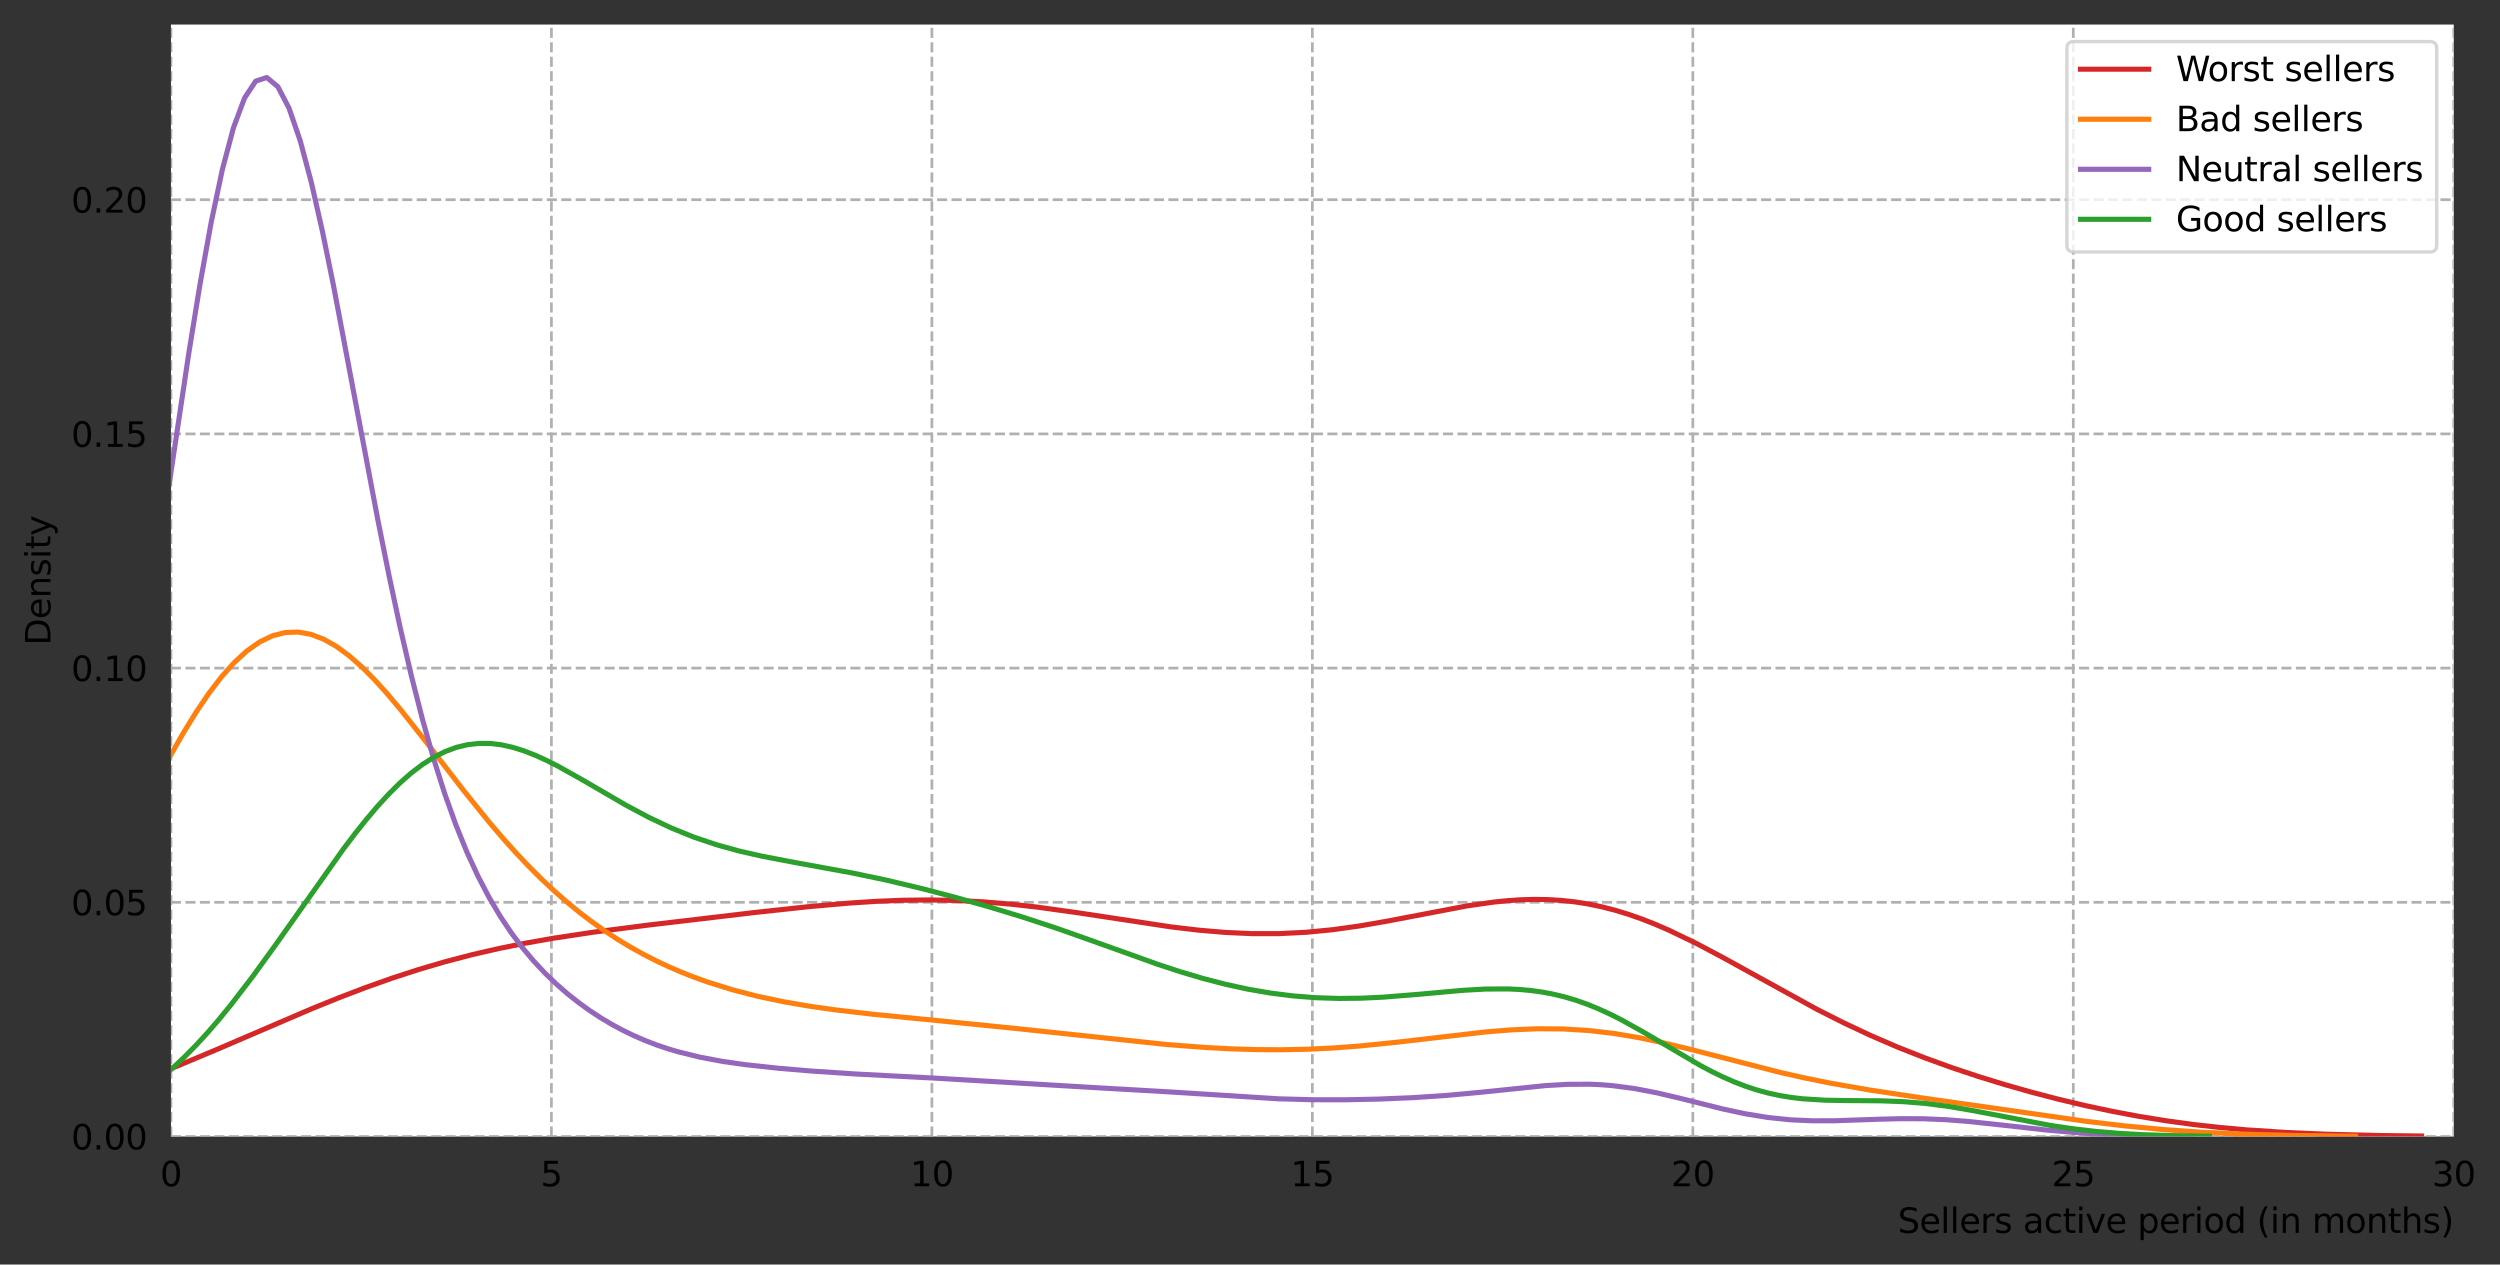 <?xml version="1.0" encoding="utf-8" standalone="no"?>
<!DOCTYPE svg PUBLIC "-//W3C//DTD SVG 1.1//EN"
  "http://www.w3.org/Graphics/SVG/1.1/DTD/svg11.dtd">
<svg height="370.916pt" version="1.1" viewBox="0 0 733.306 370.916" width="733.306pt" xmlns="http://www.w3.org/2000/svg" xmlns:xlink="http://www.w3.org/1999/xlink">
 <rect x="0" y="0" width="733.306" height="370.916" fill="#333333" stroke="none"/>
 <defs>
  <style type="text/css">*{stroke-linecap:butt;stroke-linejoin:round;}</style>
 </defs>
 <g id="figure_1">
  <g id="patch_1">
   <path d="M 0 370.916 
L 733.306 370.916 
L 733.306 0 
L 0 0 
z
" style="fill:none;"/>
  </g>
  <g id="axes_1">
   <g id="patch_2">
    <path d="M 50.144 333.36 
L 719.744 333.36 
L 719.744 7.2 
L 50.144 7.2 
z
" style="fill:#ffffff;"/>
   </g>
   <g id="matplotlib.axis_1">
    <g id="xtick_1">
     <g id="line2d_1">
      <path clip-path="url(#p4c2dff74e9)" d="M 50.144 333.36 
L 50.144 7.2 
" style="fill:none;stroke:#b0b0b0;stroke-dasharray:2.96,1.28;stroke-dashoffset:0;stroke-width:0.8;"/>
     </g>
     <g id="text_1">
      <!-- 0 -->
      <g transform="translate(46.962 347.958)scale(0.1 -0.1)">
       <defs>
        <path d="M 2034 4250 
Q 1547 4250 1301 3770 
Q 1056 3291 1056 2328 
Q 1056 1369 1301 889 
Q 1547 409 2034 409 
Q 2525 409 2770 889 
Q 3016 1369 3016 2328 
Q 3016 3291 2770 3770 
Q 2525 4250 2034 4250 
z
M 2034 4750 
Q 2819 4750 3233 4129 
Q 3647 3509 3647 2328 
Q 3647 1150 3233 529 
Q 2819 -91 2034 -91 
Q 1250 -91 836 529 
Q 422 1150 422 2328 
Q 422 3509 836 4129 
Q 1250 4750 2034 4750 
z
" id="DejaVuSans-30" transform="scale(0.016)"/>
       </defs>
       <use xlink:href="#DejaVuSans-30"/>
      </g>
     </g>
    </g>
    <g id="xtick_2">
     <g id="line2d_2">
      <path clip-path="url(#p4c2dff74e9)" d="M 161.744 333.36 
L 161.744 7.2 
" style="fill:none;stroke:#b0b0b0;stroke-dasharray:2.96,1.28;stroke-dashoffset:0;stroke-width:0.8;"/>
     </g>
     <g id="text_2">
      <!-- 5 -->
      <g transform="translate(158.562 347.958)scale(0.1 -0.1)">
       <defs>
        <path d="M 691 4666 
L 3169 4666 
L 3169 4134 
L 1269 4134 
L 1269 2991 
Q 1406 3038 1543 3061 
Q 1681 3084 1819 3084 
Q 2600 3084 3056 2656 
Q 3513 2228 3513 1497 
Q 3513 744 3044 326 
Q 2575 -91 1722 -91 
Q 1428 -91 1123 -41 
Q 819 9 494 109 
L 494 744 
Q 775 591 1075 516 
Q 1375 441 1709 441 
Q 2250 441 2565 725 
Q 2881 1009 2881 1497 
Q 2881 1984 2565 2268 
Q 2250 2553 1709 2553 
Q 1456 2553 1204 2497 
Q 953 2441 691 2322 
L 691 4666 
z
" id="DejaVuSans-35" transform="scale(0.016)"/>
       </defs>
       <use xlink:href="#DejaVuSans-35"/>
      </g>
     </g>
    </g>
    <g id="xtick_3">
     <g id="line2d_3">
      <path clip-path="url(#p4c2dff74e9)" d="M 273.344 333.36 
L 273.344 7.2 
" style="fill:none;stroke:#b0b0b0;stroke-dasharray:2.96,1.28;stroke-dashoffset:0;stroke-width:0.8;"/>
     </g>
     <g id="text_3">
      <!-- 10 -->
      <g transform="translate(266.981 347.958)scale(0.1 -0.1)">
       <defs>
        <path d="M 794 531 
L 1825 531 
L 1825 4091 
L 703 3866 
L 703 4441 
L 1819 4666 
L 2450 4666 
L 2450 531 
L 3481 531 
L 3481 0 
L 794 0 
L 794 531 
z
" id="DejaVuSans-31" transform="scale(0.016)"/>
       </defs>
       <use xlink:href="#DejaVuSans-31"/>
       <use x="63.623" xlink:href="#DejaVuSans-30"/>
      </g>
     </g>
    </g>
    <g id="xtick_4">
     <g id="line2d_4">
      <path clip-path="url(#p4c2dff74e9)" d="M 384.944 333.36 
L 384.944 7.2 
" style="fill:none;stroke:#b0b0b0;stroke-dasharray:2.96,1.28;stroke-dashoffset:0;stroke-width:0.8;"/>
     </g>
     <g id="text_4">
      <!-- 15 -->
      <g transform="translate(378.581 347.958)scale(0.1 -0.1)">
       <use xlink:href="#DejaVuSans-31"/>
       <use x="63.623" xlink:href="#DejaVuSans-35"/>
      </g>
     </g>
    </g>
    <g id="xtick_5">
     <g id="line2d_5">
      <path clip-path="url(#p4c2dff74e9)" d="M 496.544 333.36 
L 496.544 7.2 
" style="fill:none;stroke:#b0b0b0;stroke-dasharray:2.96,1.28;stroke-dashoffset:0;stroke-width:0.8;"/>
     </g>
     <g id="text_5">
      <!-- 20 -->
      <g transform="translate(490.181 347.958)scale(0.1 -0.1)">
       <defs>
        <path d="M 1228 531 
L 3431 531 
L 3431 0 
L 469 0 
L 469 531 
Q 828 903 1448 1529 
Q 2069 2156 2228 2338 
Q 2531 2678 2651 2914 
Q 2772 3150 2772 3378 
Q 2772 3750 2511 3984 
Q 2250 4219 1831 4219 
Q 1534 4219 1204 4116 
Q 875 4013 500 3803 
L 500 4441 
Q 881 4594 1212 4672 
Q 1544 4750 1819 4750 
Q 2544 4750 2975 4387 
Q 3406 4025 3406 3419 
Q 3406 3131 3298 2873 
Q 3191 2616 2906 2266 
Q 2828 2175 2409 1742 
Q 1991 1309 1228 531 
z
" id="DejaVuSans-32" transform="scale(0.016)"/>
       </defs>
       <use xlink:href="#DejaVuSans-32"/>
       <use x="63.623" xlink:href="#DejaVuSans-30"/>
      </g>
     </g>
    </g>
    <g id="xtick_6">
     <g id="line2d_6">
      <path clip-path="url(#p4c2dff74e9)" d="M 608.144 333.36 
L 608.144 7.2 
" style="fill:none;stroke:#b0b0b0;stroke-dasharray:2.96,1.28;stroke-dashoffset:0;stroke-width:0.8;"/>
     </g>
     <g id="text_6">
      <!-- 25 -->
      <g transform="translate(601.781 347.958)scale(0.1 -0.1)">
       <use xlink:href="#DejaVuSans-32"/>
       <use x="63.623" xlink:href="#DejaVuSans-35"/>
      </g>
     </g>
    </g>
    <g id="xtick_7">
     <g id="line2d_7">
      <path clip-path="url(#p4c2dff74e9)" d="M 719.744 333.36 
L 719.744 7.2 
" style="fill:none;stroke:#b0b0b0;stroke-dasharray:2.96,1.28;stroke-dashoffset:0;stroke-width:0.8;"/>
     </g>
     <g id="text_7">
      <!-- 30 -->
      <g transform="translate(713.381 347.958)scale(0.1 -0.1)">
       <defs>
        <path d="M 2597 2516 
Q 3050 2419 3304 2112 
Q 3559 1806 3559 1356 
Q 3559 666 3084 287 
Q 2609 -91 1734 -91 
Q 1441 -91 1130 -33 
Q 819 25 488 141 
L 488 750 
Q 750 597 1062 519 
Q 1375 441 1716 441 
Q 2309 441 2620 675 
Q 2931 909 2931 1356 
Q 2931 1769 2642 2001 
Q 2353 2234 1838 2234 
L 1294 2234 
L 1294 2753 
L 1863 2753 
Q 2328 2753 2575 2939 
Q 2822 3125 2822 3475 
Q 2822 3834 2567 4026 
Q 2313 4219 1838 4219 
Q 1578 4219 1281 4162 
Q 984 4106 628 3988 
L 628 4550 
Q 988 4650 1302 4700 
Q 1616 4750 1894 4750 
Q 2613 4750 3031 4423 
Q 3450 4097 3450 3541 
Q 3450 3153 3228 2886 
Q 3006 2619 2597 2516 
z
" id="DejaVuSans-33" transform="scale(0.016)"/>
       </defs>
       <use xlink:href="#DejaVuSans-33"/>
       <use x="63.623" xlink:href="#DejaVuSans-30"/>
      </g>
     </g>
    </g>
    <g id="text_8">
     <!-- Sellers active period (in months) -->
     <g transform="translate(556.663 361.637)scale(0.1 -0.1)">
      <defs>
       <path d="M 3425 4513 
L 3425 3897 
Q 3066 4069 2747 4153 
Q 2428 4238 2131 4238 
Q 1616 4238 1336 4038 
Q 1056 3838 1056 3469 
Q 1056 3159 1242 3001 
Q 1428 2844 1947 2747 
L 2328 2669 
Q 3034 2534 3370 2195 
Q 3706 1856 3706 1288 
Q 3706 609 3251 259 
Q 2797 -91 1919 -91 
Q 1588 -91 1214 -16 
Q 841 59 441 206 
L 441 856 
Q 825 641 1194 531 
Q 1563 422 1919 422 
Q 2459 422 2753 634 
Q 3047 847 3047 1241 
Q 3047 1584 2836 1778 
Q 2625 1972 2144 2069 
L 1759 2144 
Q 1053 2284 737 2584 
Q 422 2884 422 3419 
Q 422 4038 858 4394 
Q 1294 4750 2059 4750 
Q 2388 4750 2728 4690 
Q 3069 4631 3425 4513 
z
" id="DejaVuSans-53" transform="scale(0.016)"/>
       <path d="M 3597 1894 
L 3597 1613 
L 953 1613 
Q 991 1019 1311 708 
Q 1631 397 2203 397 
Q 2534 397 2845 478 
Q 3156 559 3463 722 
L 3463 178 
Q 3153 47 2828 -22 
Q 2503 -91 2169 -91 
Q 1331 -91 842 396 
Q 353 884 353 1716 
Q 353 2575 817 3079 
Q 1281 3584 2069 3584 
Q 2775 3584 3186 3129 
Q 3597 2675 3597 1894 
z
M 3022 2063 
Q 3016 2534 2758 2815 
Q 2500 3097 2075 3097 
Q 1594 3097 1305 2825 
Q 1016 2553 972 2059 
L 3022 2063 
z
" id="DejaVuSans-65" transform="scale(0.016)"/>
       <path d="M 603 4863 
L 1178 4863 
L 1178 0 
L 603 0 
L 603 4863 
z
" id="DejaVuSans-6c" transform="scale(0.016)"/>
       <path d="M 2631 2963 
Q 2534 3019 2420 3045 
Q 2306 3072 2169 3072 
Q 1681 3072 1420 2755 
Q 1159 2438 1159 1844 
L 1159 0 
L 581 0 
L 581 3500 
L 1159 3500 
L 1159 2956 
Q 1341 3275 1631 3429 
Q 1922 3584 2338 3584 
Q 2397 3584 2469 3576 
Q 2541 3569 2628 3553 
L 2631 2963 
z
" id="DejaVuSans-72" transform="scale(0.016)"/>
       <path d="M 2834 3397 
L 2834 2853 
Q 2591 2978 2328 3040 
Q 2066 3103 1784 3103 
Q 1356 3103 1142 2972 
Q 928 2841 928 2578 
Q 928 2378 1081 2264 
Q 1234 2150 1697 2047 
L 1894 2003 
Q 2506 1872 2764 1633 
Q 3022 1394 3022 966 
Q 3022 478 2636 193 
Q 2250 -91 1575 -91 
Q 1294 -91 989 -36 
Q 684 19 347 128 
L 347 722 
Q 666 556 975 473 
Q 1284 391 1588 391 
Q 1994 391 2212 530 
Q 2431 669 2431 922 
Q 2431 1156 2273 1281 
Q 2116 1406 1581 1522 
L 1381 1569 
Q 847 1681 609 1914 
Q 372 2147 372 2553 
Q 372 3047 722 3315 
Q 1072 3584 1716 3584 
Q 2034 3584 2315 3537 
Q 2597 3491 2834 3397 
z
" id="DejaVuSans-73" transform="scale(0.016)"/>
       <path id="DejaVuSans-20" transform="scale(0.016)"/>
       <path d="M 2194 1759 
Q 1497 1759 1228 1600 
Q 959 1441 959 1056 
Q 959 750 1161 570 
Q 1363 391 1709 391 
Q 2188 391 2477 730 
Q 2766 1069 2766 1631 
L 2766 1759 
L 2194 1759 
z
M 3341 1997 
L 3341 0 
L 2766 0 
L 2766 531 
Q 2569 213 2275 61 
Q 1981 -91 1556 -91 
Q 1019 -91 701 211 
Q 384 513 384 1019 
Q 384 1609 779 1909 
Q 1175 2209 1959 2209 
L 2766 2209 
L 2766 2266 
Q 2766 2663 2505 2880 
Q 2244 3097 1772 3097 
Q 1472 3097 1187 3025 
Q 903 2953 641 2809 
L 641 3341 
Q 956 3463 1253 3523 
Q 1550 3584 1831 3584 
Q 2591 3584 2966 3190 
Q 3341 2797 3341 1997 
z
" id="DejaVuSans-61" transform="scale(0.016)"/>
       <path d="M 3122 3366 
L 3122 2828 
Q 2878 2963 2633 3030 
Q 2388 3097 2138 3097 
Q 1578 3097 1268 2742 
Q 959 2388 959 1747 
Q 959 1106 1268 751 
Q 1578 397 2138 397 
Q 2388 397 2633 464 
Q 2878 531 3122 666 
L 3122 134 
Q 2881 22 2623 -34 
Q 2366 -91 2075 -91 
Q 1284 -91 818 406 
Q 353 903 353 1747 
Q 353 2603 823 3093 
Q 1294 3584 2113 3584 
Q 2378 3584 2631 3529 
Q 2884 3475 3122 3366 
z
" id="DejaVuSans-63" transform="scale(0.016)"/>
       <path d="M 1172 4494 
L 1172 3500 
L 2356 3500 
L 2356 3053 
L 1172 3053 
L 1172 1153 
Q 1172 725 1289 603 
Q 1406 481 1766 481 
L 2356 481 
L 2356 0 
L 1766 0 
Q 1100 0 847 248 
Q 594 497 594 1153 
L 594 3053 
L 172 3053 
L 172 3500 
L 594 3500 
L 594 4494 
L 1172 4494 
z
" id="DejaVuSans-74" transform="scale(0.016)"/>
       <path d="M 603 3500 
L 1178 3500 
L 1178 0 
L 603 0 
L 603 3500 
z
M 603 4863 
L 1178 4863 
L 1178 4134 
L 603 4134 
L 603 4863 
z
" id="DejaVuSans-69" transform="scale(0.016)"/>
       <path d="M 191 3500 
L 800 3500 
L 1894 563 
L 2988 3500 
L 3597 3500 
L 2284 0 
L 1503 0 
L 191 3500 
z
" id="DejaVuSans-76" transform="scale(0.016)"/>
       <path d="M 1159 525 
L 1159 -1331 
L 581 -1331 
L 581 3500 
L 1159 3500 
L 1159 2969 
Q 1341 3281 1617 3432 
Q 1894 3584 2278 3584 
Q 2916 3584 3314 3078 
Q 3713 2572 3713 1747 
Q 3713 922 3314 415 
Q 2916 -91 2278 -91 
Q 1894 -91 1617 61 
Q 1341 213 1159 525 
z
M 3116 1747 
Q 3116 2381 2855 2742 
Q 2594 3103 2138 3103 
Q 1681 3103 1420 2742 
Q 1159 2381 1159 1747 
Q 1159 1113 1420 752 
Q 1681 391 2138 391 
Q 2594 391 2855 752 
Q 3116 1113 3116 1747 
z
" id="DejaVuSans-70" transform="scale(0.016)"/>
       <path d="M 1959 3097 
Q 1497 3097 1228 2736 
Q 959 2375 959 1747 
Q 959 1119 1226 758 
Q 1494 397 1959 397 
Q 2419 397 2687 759 
Q 2956 1122 2956 1747 
Q 2956 2369 2687 2733 
Q 2419 3097 1959 3097 
z
M 1959 3584 
Q 2709 3584 3137 3096 
Q 3566 2609 3566 1747 
Q 3566 888 3137 398 
Q 2709 -91 1959 -91 
Q 1206 -91 779 398 
Q 353 888 353 1747 
Q 353 2609 779 3096 
Q 1206 3584 1959 3584 
z
" id="DejaVuSans-6f" transform="scale(0.016)"/>
       <path d="M 2906 2969 
L 2906 4863 
L 3481 4863 
L 3481 0 
L 2906 0 
L 2906 525 
Q 2725 213 2448 61 
Q 2172 -91 1784 -91 
Q 1150 -91 751 415 
Q 353 922 353 1747 
Q 353 2572 751 3078 
Q 1150 3584 1784 3584 
Q 2172 3584 2448 3432 
Q 2725 3281 2906 2969 
z
M 947 1747 
Q 947 1113 1208 752 
Q 1469 391 1925 391 
Q 2381 391 2643 752 
Q 2906 1113 2906 1747 
Q 2906 2381 2643 2742 
Q 2381 3103 1925 3103 
Q 1469 3103 1208 2742 
Q 947 2381 947 1747 
z
" id="DejaVuSans-64" transform="scale(0.016)"/>
       <path d="M 1984 4856 
Q 1566 4138 1362 3434 
Q 1159 2731 1159 2009 
Q 1159 1288 1364 580 
Q 1569 -128 1984 -844 
L 1484 -844 
Q 1016 -109 783 600 
Q 550 1309 550 2009 
Q 550 2706 781 3412 
Q 1013 4119 1484 4856 
L 1984 4856 
z
" id="DejaVuSans-28" transform="scale(0.016)"/>
       <path d="M 3513 2113 
L 3513 0 
L 2938 0 
L 2938 2094 
Q 2938 2591 2744 2837 
Q 2550 3084 2163 3084 
Q 1697 3084 1428 2787 
Q 1159 2491 1159 1978 
L 1159 0 
L 581 0 
L 581 3500 
L 1159 3500 
L 1159 2956 
Q 1366 3272 1645 3428 
Q 1925 3584 2291 3584 
Q 2894 3584 3203 3211 
Q 3513 2838 3513 2113 
z
" id="DejaVuSans-6e" transform="scale(0.016)"/>
       <path d="M 3328 2828 
Q 3544 3216 3844 3400 
Q 4144 3584 4550 3584 
Q 5097 3584 5394 3201 
Q 5691 2819 5691 2113 
L 5691 0 
L 5113 0 
L 5113 2094 
Q 5113 2597 4934 2840 
Q 4756 3084 4391 3084 
Q 3944 3084 3684 2787 
Q 3425 2491 3425 1978 
L 3425 0 
L 2847 0 
L 2847 2094 
Q 2847 2600 2669 2842 
Q 2491 3084 2119 3084 
Q 1678 3084 1418 2786 
Q 1159 2488 1159 1978 
L 1159 0 
L 581 0 
L 581 3500 
L 1159 3500 
L 1159 2956 
Q 1356 3278 1631 3431 
Q 1906 3584 2284 3584 
Q 2666 3584 2933 3390 
Q 3200 3197 3328 2828 
z
" id="DejaVuSans-6d" transform="scale(0.016)"/>
       <path d="M 3513 2113 
L 3513 0 
L 2938 0 
L 2938 2094 
Q 2938 2591 2744 2837 
Q 2550 3084 2163 3084 
Q 1697 3084 1428 2787 
Q 1159 2491 1159 1978 
L 1159 0 
L 581 0 
L 581 4863 
L 1159 4863 
L 1159 2956 
Q 1366 3272 1645 3428 
Q 1925 3584 2291 3584 
Q 2894 3584 3203 3211 
Q 3513 2838 3513 2113 
z
" id="DejaVuSans-68" transform="scale(0.016)"/>
       <path d="M 513 4856 
L 1013 4856 
Q 1481 4119 1714 3412 
Q 1947 2706 1947 2009 
Q 1947 1309 1714 600 
Q 1481 -109 1013 -844 
L 513 -844 
Q 928 -128 1133 580 
Q 1338 1288 1338 2009 
Q 1338 2731 1133 3434 
Q 928 4138 513 4856 
z
" id="DejaVuSans-29" transform="scale(0.016)"/>
      </defs>
      <use xlink:href="#DejaVuSans-53"/>
      <use x="63.477" xlink:href="#DejaVuSans-65"/>
      <use x="125" xlink:href="#DejaVuSans-6c"/>
      <use x="152.783" xlink:href="#DejaVuSans-6c"/>
      <use x="180.566" xlink:href="#DejaVuSans-65"/>
      <use x="242.09" xlink:href="#DejaVuSans-72"/>
      <use x="283.203" xlink:href="#DejaVuSans-73"/>
      <use x="335.303" xlink:href="#DejaVuSans-20"/>
      <use x="367.09" xlink:href="#DejaVuSans-61"/>
      <use x="428.369" xlink:href="#DejaVuSans-63"/>
      <use x="483.35" xlink:href="#DejaVuSans-74"/>
      <use x="522.559" xlink:href="#DejaVuSans-69"/>
      <use x="550.342" xlink:href="#DejaVuSans-76"/>
      <use x="609.521" xlink:href="#DejaVuSans-65"/>
      <use x="671.045" xlink:href="#DejaVuSans-20"/>
      <use x="702.832" xlink:href="#DejaVuSans-70"/>
      <use x="766.309" xlink:href="#DejaVuSans-65"/>
      <use x="827.832" xlink:href="#DejaVuSans-72"/>
      <use x="868.945" xlink:href="#DejaVuSans-69"/>
      <use x="896.729" xlink:href="#DejaVuSans-6f"/>
      <use x="957.91" xlink:href="#DejaVuSans-64"/>
      <use x="1021.387" xlink:href="#DejaVuSans-20"/>
      <use x="1053.174" xlink:href="#DejaVuSans-28"/>
      <use x="1092.188" xlink:href="#DejaVuSans-69"/>
      <use x="1119.971" xlink:href="#DejaVuSans-6e"/>
      <use x="1183.35" xlink:href="#DejaVuSans-20"/>
      <use x="1215.137" xlink:href="#DejaVuSans-6d"/>
      <use x="1312.549" xlink:href="#DejaVuSans-6f"/>
      <use x="1373.73" xlink:href="#DejaVuSans-6e"/>
      <use x="1437.109" xlink:href="#DejaVuSans-74"/>
      <use x="1476.318" xlink:href="#DejaVuSans-68"/>
      <use x="1539.697" xlink:href="#DejaVuSans-73"/>
      <use x="1591.797" xlink:href="#DejaVuSans-29"/>
     </g>
    </g>
   </g>
   <g id="matplotlib.axis_2">
    <g id="ytick_1">
     <g id="line2d_8">
      <path clip-path="url(#p4c2dff74e9)" d="M 50.144 333.36 
L 719.744 333.36 
" style="fill:none;stroke:#b0b0b0;stroke-dasharray:2.96,1.28;stroke-dashoffset:0;stroke-width:0.8;"/>
     </g>
     <g id="text_9">
      <!-- 0.00 -->
      <g transform="translate(20.878 337.159)scale(0.1 -0.1)">
       <defs>
        <path d="M 684 794 
L 1344 794 
L 1344 0 
L 684 0 
L 684 794 
z
" id="DejaVuSans-2e" transform="scale(0.016)"/>
       </defs>
       <use xlink:href="#DejaVuSans-30"/>
       <use x="63.623" xlink:href="#DejaVuSans-2e"/>
       <use x="95.41" xlink:href="#DejaVuSans-30"/>
       <use x="159.033" xlink:href="#DejaVuSans-30"/>
      </g>
     </g>
    </g>
    <g id="ytick_2">
     <g id="line2d_9">
      <path clip-path="url(#p4c2dff74e9)" d="M 50.144 264.663 
L 719.744 264.663 
" style="fill:none;stroke:#b0b0b0;stroke-dasharray:2.96,1.28;stroke-dashoffset:0;stroke-width:0.8;"/>
     </g>
     <g id="text_10">
      <!-- 0.05 -->
      <g transform="translate(20.878 268.462)scale(0.1 -0.1)">
       <use xlink:href="#DejaVuSans-30"/>
       <use x="63.623" xlink:href="#DejaVuSans-2e"/>
       <use x="95.41" xlink:href="#DejaVuSans-30"/>
       <use x="159.033" xlink:href="#DejaVuSans-35"/>
      </g>
     </g>
    </g>
    <g id="ytick_3">
     <g id="line2d_10">
      <path clip-path="url(#p4c2dff74e9)" d="M 50.144 195.965 
L 719.744 195.965 
" style="fill:none;stroke:#b0b0b0;stroke-dasharray:2.96,1.28;stroke-dashoffset:0;stroke-width:0.8;"/>
     </g>
     <g id="text_11">
      <!-- 0.10 -->
      <g transform="translate(20.878 199.764)scale(0.1 -0.1)">
       <use xlink:href="#DejaVuSans-30"/>
       <use x="63.623" xlink:href="#DejaVuSans-2e"/>
       <use x="95.41" xlink:href="#DejaVuSans-31"/>
       <use x="159.033" xlink:href="#DejaVuSans-30"/>
      </g>
     </g>
    </g>
    <g id="ytick_4">
     <g id="line2d_11">
      <path clip-path="url(#p4c2dff74e9)" d="M 50.144 127.268 
L 719.744 127.268 
" style="fill:none;stroke:#b0b0b0;stroke-dasharray:2.96,1.28;stroke-dashoffset:0;stroke-width:0.8;"/>
     </g>
     <g id="text_12">
      <!-- 0.15 -->
      <g transform="translate(20.878 131.067)scale(0.1 -0.1)">
       <use xlink:href="#DejaVuSans-30"/>
       <use x="63.623" xlink:href="#DejaVuSans-2e"/>
       <use x="95.41" xlink:href="#DejaVuSans-31"/>
       <use x="159.033" xlink:href="#DejaVuSans-35"/>
      </g>
     </g>
    </g>
    <g id="ytick_5">
     <g id="line2d_12">
      <path clip-path="url(#p4c2dff74e9)" d="M 50.144 58.57 
L 719.744 58.57 
" style="fill:none;stroke:#b0b0b0;stroke-dasharray:2.96,1.28;stroke-dashoffset:0;stroke-width:0.8;"/>
     </g>
     <g id="text_13">
      <!-- 0.20 -->
      <g transform="translate(20.878 62.369)scale(0.1 -0.1)">
       <use xlink:href="#DejaVuSans-30"/>
       <use x="63.623" xlink:href="#DejaVuSans-2e"/>
       <use x="95.41" xlink:href="#DejaVuSans-32"/>
       <use x="159.033" xlink:href="#DejaVuSans-30"/>
      </g>
     </g>
    </g>
    <g id="text_14">
     <!-- Density -->
     <g transform="translate(14.798 189.289)rotate(-90)scale(0.1 -0.1)">
      <defs>
       <path d="M 1259 4147 
L 1259 519 
L 2022 519 
Q 2988 519 3436 956 
Q 3884 1394 3884 2338 
Q 3884 3275 3436 3711 
Q 2988 4147 2022 4147 
L 1259 4147 
z
M 628 4666 
L 1925 4666 
Q 3281 4666 3915 4102 
Q 4550 3538 4550 2338 
Q 4550 1131 3912 565 
Q 3275 0 1925 0 
L 628 0 
L 628 4666 
z
" id="DejaVuSans-44" transform="scale(0.016)"/>
       <path d="M 2059 -325 
Q 1816 -950 1584 -1140 
Q 1353 -1331 966 -1331 
L 506 -1331 
L 506 -850 
L 844 -850 
Q 1081 -850 1212 -737 
Q 1344 -625 1503 -206 
L 1606 56 
L 191 3500 
L 800 3500 
L 1894 763 
L 2988 3500 
L 3597 3500 
L 2059 -325 
z
" id="DejaVuSans-79" transform="scale(0.016)"/>
      </defs>
      <use xlink:href="#DejaVuSans-44"/>
      <use x="77.002" xlink:href="#DejaVuSans-65"/>
      <use x="138.525" xlink:href="#DejaVuSans-6e"/>
      <use x="201.904" xlink:href="#DejaVuSans-73"/>
      <use x="254.004" xlink:href="#DejaVuSans-69"/>
      <use x="281.787" xlink:href="#DejaVuSans-74"/>
      <use x="320.996" xlink:href="#DejaVuSans-79"/>
     </g>
    </g>
   </g>
   <g id="line2d_13">
    <path clip-path="url(#p4c2dff74e9)" d="M -1 328.517 
L 4.514 327.498 
L 12.4 325.775 
L 20.286 323.743 
L 28.172 321.403 
L 36.058 318.773 
L 43.944 315.88 
L 51.83 312.769 
L 63.659 307.811 
L 91.26 295.957 
L 99.146 292.763 
L 107.032 289.746 
L 114.918 286.942 
L 122.804 284.376 
L 130.69 282.063 
L 138.577 280.004 
L 146.463 278.192 
L 154.349 276.607 
L 162.235 275.219 
L 174.064 273.428 
L 189.836 271.383 
L 221.38 267.657 
L 237.152 265.951 
L 248.981 264.904 
L 256.867 264.39 
L 264.753 264.069 
L 272.639 263.973 
L 280.525 264.125 
L 288.411 264.533 
L 296.297 265.189 
L 304.183 266.07 
L 316.012 267.713 
L 343.613 271.895 
L 351.499 272.826 
L 359.385 273.5 
L 367.271 273.857 
L 375.157 273.851 
L 383.044 273.463 
L 390.93 272.699 
L 398.816 271.597 
L 406.702 270.228 
L 430.36 265.714 
L 438.246 264.587 
L 442.189 264.188 
L 446.132 263.924 
L 450.075 263.814 
L 454.018 263.871 
L 457.961 264.109 
L 461.904 264.536 
L 465.847 265.158 
L 469.79 265.977 
L 473.733 266.991 
L 477.676 268.194 
L 481.619 269.579 
L 485.562 271.132 
L 489.505 272.837 
L 497.391 276.634 
L 505.277 280.809 
L 532.878 296.018 
L 540.764 300.006 
L 548.65 303.709 
L 556.536 307.113 
L 564.422 310.231 
L 572.308 313.091 
L 580.194 315.721 
L 588.08 318.148 
L 595.966 320.386 
L 603.852 322.442 
L 611.738 324.313 
L 619.624 325.992 
L 627.511 327.473 
L 635.397 328.751 
L 643.283 329.829 
L 651.169 330.715 
L 659.055 331.424 
L 670.884 332.2 
L 682.713 332.703 
L 698.485 333.078 
L 710.314 333.22 
L 710.314 333.22 
" style="fill:none;stroke:#d62728;stroke-linecap:square;stroke-width:1.5;"/>
   </g>
   <g id="line2d_14">
    <path clip-path="url(#p4c2dff74e9)" d="M -1 307.817 
L 1.254 305.362 
L 5.003 300.826 
L 8.751 295.835 
L 12.499 290.396 
L 16.247 284.53 
L 19.996 278.267 
L 23.744 271.652 
L 31.241 257.605 
L 46.234 228.526 
L 49.982 221.62 
L 53.73 215.068 
L 57.479 208.973 
L 61.227 203.428 
L 64.975 198.52 
L 68.723 194.321 
L 72.472 190.889 
L 76.22 188.266 
L 79.968 186.475 
L 83.716 185.524 
L 87.465 185.399 
L 91.213 186.074 
L 94.961 187.503 
L 98.71 189.629 
L 102.458 192.384 
L 106.206 195.691 
L 109.954 199.468 
L 113.703 203.628 
L 117.451 208.087 
L 124.948 217.571 
L 136.192 232.132 
L 143.689 241.401 
L 147.437 245.786 
L 151.185 249.972 
L 154.934 253.943 
L 158.682 257.692 
L 162.43 261.212 
L 166.179 264.507 
L 169.927 267.579 
L 173.675 270.435 
L 177.423 273.084 
L 181.172 275.535 
L 184.92 277.799 
L 188.668 279.885 
L 192.416 281.805 
L 196.165 283.567 
L 199.913 285.182 
L 203.661 286.658 
L 207.41 288.006 
L 214.906 290.347 
L 222.403 292.273 
L 229.899 293.848 
L 237.396 295.137 
L 244.892 296.203 
L 256.137 297.514 
L 274.879 299.353 
L 297.368 301.611 
L 342.348 306.395 
L 353.592 307.249 
L 361.089 307.646 
L 368.585 307.876 
L 376.082 307.918 
L 383.579 307.759 
L 391.075 307.396 
L 398.572 306.839 
L 409.817 305.7 
L 436.054 302.657 
L 443.551 302.064 
L 451.048 301.759 
L 458.544 301.816 
L 466.041 302.278 
L 473.537 303.157 
L 481.034 304.426 
L 488.53 306.02 
L 496.027 307.849 
L 522.265 314.593 
L 529.761 316.277 
L 537.258 317.784 
L 548.503 319.743 
L 563.496 322.003 
L 612.223 328.955 
L 623.468 330.277 
L 634.713 331.336 
L 645.958 332.115 
L 657.203 332.645 
L 672.196 333.053 
L 690.937 333.27 
L 690.937 333.27 
" style="fill:none;stroke:#ff7f0e;stroke-linecap:square;stroke-width:1.5;"/>
   </g>
   <g id="line2d_15">
    <path clip-path="url(#p4c2dff74e9)" d="M -1 327.95 
L -0.029 327.428 
L 3.233 325.069 
L 6.494 321.946 
L 9.756 317.881 
L 13.018 312.684 
L 16.279 306.155 
L 19.541 298.099 
L 22.803 288.337 
L 26.064 276.727 
L 29.326 263.176 
L 32.588 247.667 
L 35.849 230.269 
L 39.111 211.153 
L 42.373 190.602 
L 48.896 146.87 
L 55.419 103.351 
L 58.681 83.286 
L 61.943 65.234 
L 65.204 49.804 
L 68.466 37.517 
L 71.728 28.77 
L 74.989 23.812 
L 78.251 22.729 
L 81.513 25.444 
L 84.774 31.725 
L 88.036 41.203 
L 91.298 53.406 
L 94.559 67.788 
L 97.821 83.769 
L 104.344 118.235 
L 110.868 152.686 
L 114.129 168.92 
L 117.391 184.14 
L 120.653 198.188 
L 123.914 210.981 
L 127.176 222.503 
L 130.438 232.786 
L 133.699 241.904 
L 136.961 249.952 
L 140.223 257.04 
L 143.484 263.283 
L 146.746 268.791 
L 150.008 273.669 
L 153.269 278.007 
L 156.531 281.887 
L 159.793 285.374 
L 163.054 288.524 
L 166.316 291.379 
L 169.578 293.974 
L 172.839 296.334 
L 176.101 298.479 
L 179.363 300.425 
L 182.624 302.183 
L 185.886 303.764 
L 189.148 305.179 
L 192.409 306.437 
L 195.671 307.549 
L 198.933 308.525 
L 205.456 310.125 
L 211.979 311.34 
L 218.503 312.274 
L 228.288 313.339 
L 238.073 314.165 
L 251.12 315.034 
L 273.951 316.223 
L 293.521 317.375 
L 319.615 318.932 
L 342.446 320.244 
L 375.063 322.305 
L 384.848 322.574 
L 394.633 322.59 
L 404.418 322.385 
L 414.203 321.978 
L 423.988 321.34 
L 433.773 320.446 
L 453.343 318.429 
L 459.866 318.054 
L 466.39 318.029 
L 469.651 318.176 
L 472.913 318.436 
L 479.436 319.292 
L 485.96 320.546 
L 492.483 322.079 
L 505.53 325.332 
L 512.053 326.72 
L 518.576 327.782 
L 525.1 328.458 
L 531.623 328.757 
L 538.146 328.746 
L 551.193 328.292 
L 557.717 328.13 
L 564.24 328.161 
L 570.763 328.435 
L 577.287 328.94 
L 587.072 329.988 
L 600.118 331.452 
L 609.903 332.299 
L 619.688 332.846 
L 629.473 333.143 
L 642.52 333.304 
L 642.52 333.304 
" style="fill:none;stroke:#9467bd;stroke-linecap:square;stroke-width:1.5;"/>
   </g>
   <g id="line2d_16">
    <path clip-path="url(#p4c2dff74e9)" d="M -1 332.785 
L 4.501 332.409 
L 11.135 331.673 
L 14.452 331.153 
L 17.77 330.507 
L 21.087 329.715 
L 24.404 328.756 
L 27.722 327.61 
L 31.039 326.257 
L 34.356 324.68 
L 37.673 322.863 
L 40.991 320.794 
L 44.308 318.465 
L 47.625 315.87 
L 50.943 313.009 
L 54.26 309.887 
L 57.577 306.511 
L 60.894 302.894 
L 64.212 299.05 
L 67.529 295 
L 74.164 286.368 
L 80.798 277.199 
L 100.702 249.056 
L 104.019 244.681 
L 107.336 240.512 
L 110.654 236.593 
L 113.971 232.969 
L 117.288 229.677 
L 120.605 226.755 
L 123.923 224.23 
L 127.24 222.125 
L 130.557 220.454 
L 133.875 219.222 
L 137.192 218.425 
L 140.509 218.052 
L 143.826 218.081 
L 147.144 218.484 
L 150.461 219.228 
L 153.778 220.272 
L 157.096 221.575 
L 160.413 223.092 
L 163.73 224.779 
L 170.365 228.487 
L 183.634 236.19 
L 190.268 239.727 
L 196.903 242.866 
L 203.538 245.551 
L 210.172 247.785 
L 216.807 249.617 
L 223.441 251.131 
L 233.393 253.036 
L 249.979 256.063 
L 259.931 258.148 
L 269.883 260.509 
L 279.835 263.107 
L 289.787 265.908 
L 299.739 268.928 
L 309.691 272.199 
L 319.642 275.704 
L 339.546 282.841 
L 346.181 285.018 
L 352.815 286.99 
L 359.45 288.712 
L 366.084 290.154 
L 372.719 291.297 
L 379.353 292.13 
L 385.988 292.65 
L 392.623 292.864 
L 399.257 292.793 
L 405.892 292.476 
L 415.844 291.674 
L 429.113 290.483 
L 435.747 290.11 
L 442.382 290.078 
L 445.699 290.237 
L 449.016 290.536 
L 452.334 290.992 
L 455.651 291.617 
L 458.968 292.421 
L 462.286 293.41 
L 465.603 294.583 
L 468.92 295.936 
L 472.237 297.455 
L 475.555 299.125 
L 482.189 302.815 
L 498.776 312.55 
L 502.093 314.3 
L 505.41 315.912 
L 508.727 317.362 
L 512.045 318.636 
L 515.362 319.725 
L 518.679 320.626 
L 521.997 321.345 
L 525.314 321.894 
L 528.631 322.289 
L 535.266 322.711 
L 541.9 322.823 
L 551.852 322.896 
L 558.487 323.153 
L 565.121 323.707 
L 571.756 324.578 
L 578.39 325.713 
L 601.611 330.145 
L 608.246 331.122 
L 614.88 331.883 
L 621.515 332.435 
L 628.15 332.811 
L 638.101 333.133 
L 648.053 333.277 
L 648.053 333.277 
" style="fill:none;stroke:#2ca02c;stroke-linecap:square;stroke-width:1.5;"/>
   </g>
   <g id="legend_1">
    <g id="patch_3">
     <path d="M 608.264 73.912 
L 712.744 73.912 
Q 714.744 73.912 714.744 71.912 
L 714.744 14.2 
Q 714.744 12.2 712.744 12.2 
L 608.264 12.2 
Q 606.264 12.2 606.264 14.2 
L 606.264 71.912 
Q 606.264 73.912 608.264 73.912 
z
" style="fill:#ffffff;opacity:0.8;stroke:#cccccc;stroke-linejoin:miter;"/>
    </g>
    <g id="line2d_17">
     <path d="M 610.264 20.298 
L 630.264 20.298 
" style="fill:none;stroke:#d62728;stroke-linecap:square;stroke-width:1.5;"/>
    </g>
    <g id="line2d_18"/>
    <g id="text_15">
     <!-- Worst sellers -->
     <g transform="translate(638.264 23.798)scale(0.1 -0.1)">
      <defs>
       <path d="M 213 4666 
L 850 4666 
L 1831 722 
L 2809 4666 
L 3519 4666 
L 4500 722 
L 5478 4666 
L 6119 4666 
L 4947 0 
L 4153 0 
L 3169 4050 
L 2175 0 
L 1381 0 
L 213 4666 
z
" id="DejaVuSans-57" transform="scale(0.016)"/>
      </defs>
      <use xlink:href="#DejaVuSans-57"/>
      <use x="93.002" xlink:href="#DejaVuSans-6f"/>
      <use x="154.184" xlink:href="#DejaVuSans-72"/>
      <use x="195.297" xlink:href="#DejaVuSans-73"/>
      <use x="247.396" xlink:href="#DejaVuSans-74"/>
      <use x="286.605" xlink:href="#DejaVuSans-20"/>
      <use x="318.393" xlink:href="#DejaVuSans-73"/>
      <use x="370.492" xlink:href="#DejaVuSans-65"/>
      <use x="432.016" xlink:href="#DejaVuSans-6c"/>
      <use x="459.799" xlink:href="#DejaVuSans-6c"/>
      <use x="487.582" xlink:href="#DejaVuSans-65"/>
      <use x="549.105" xlink:href="#DejaVuSans-72"/>
      <use x="590.219" xlink:href="#DejaVuSans-73"/>
     </g>
    </g>
    <g id="line2d_19">
     <path d="M 610.264 34.977 
L 630.264 34.977 
" style="fill:none;stroke:#ff7f0e;stroke-linecap:square;stroke-width:1.5;"/>
    </g>
    <g id="line2d_20"/>
    <g id="text_16">
     <!-- Bad sellers -->
     <g transform="translate(638.264 38.477)scale(0.1 -0.1)">
      <defs>
       <path d="M 1259 2228 
L 1259 519 
L 2272 519 
Q 2781 519 3026 730 
Q 3272 941 3272 1375 
Q 3272 1813 3026 2020 
Q 2781 2228 2272 2228 
L 1259 2228 
z
M 1259 4147 
L 1259 2741 
L 2194 2741 
Q 2656 2741 2882 2914 
Q 3109 3088 3109 3444 
Q 3109 3797 2882 3972 
Q 2656 4147 2194 4147 
L 1259 4147 
z
M 628 4666 
L 2241 4666 
Q 2963 4666 3353 4366 
Q 3744 4066 3744 3513 
Q 3744 3084 3544 2831 
Q 3344 2578 2956 2516 
Q 3422 2416 3680 2098 
Q 3938 1781 3938 1306 
Q 3938 681 3513 340 
Q 3088 0 2303 0 
L 628 0 
L 628 4666 
z
" id="DejaVuSans-42" transform="scale(0.016)"/>
      </defs>
      <use xlink:href="#DejaVuSans-42"/>
      <use x="68.604" xlink:href="#DejaVuSans-61"/>
      <use x="129.883" xlink:href="#DejaVuSans-64"/>
      <use x="193.359" xlink:href="#DejaVuSans-20"/>
      <use x="225.146" xlink:href="#DejaVuSans-73"/>
      <use x="277.246" xlink:href="#DejaVuSans-65"/>
      <use x="338.77" xlink:href="#DejaVuSans-6c"/>
      <use x="366.553" xlink:href="#DejaVuSans-6c"/>
      <use x="394.336" xlink:href="#DejaVuSans-65"/>
      <use x="455.859" xlink:href="#DejaVuSans-72"/>
      <use x="496.973" xlink:href="#DejaVuSans-73"/>
     </g>
    </g>
    <g id="line2d_21">
     <path d="M 610.264 49.655 
L 630.264 49.655 
" style="fill:none;stroke:#9467bd;stroke-linecap:square;stroke-width:1.5;"/>
    </g>
    <g id="line2d_22"/>
    <g id="text_17">
     <!-- Neutral sellers -->
     <g transform="translate(638.264 53.155)scale(0.1 -0.1)">
      <defs>
       <path d="M 628 4666 
L 1478 4666 
L 3547 763 
L 3547 4666 
L 4159 4666 
L 4159 0 
L 3309 0 
L 1241 3903 
L 1241 0 
L 628 0 
L 628 4666 
z
" id="DejaVuSans-4e" transform="scale(0.016)"/>
       <path d="M 544 1381 
L 544 3500 
L 1119 3500 
L 1119 1403 
Q 1119 906 1312 657 
Q 1506 409 1894 409 
Q 2359 409 2629 706 
Q 2900 1003 2900 1516 
L 2900 3500 
L 3475 3500 
L 3475 0 
L 2900 0 
L 2900 538 
Q 2691 219 2414 64 
Q 2138 -91 1772 -91 
Q 1169 -91 856 284 
Q 544 659 544 1381 
z
M 1991 3584 
L 1991 3584 
z
" id="DejaVuSans-75" transform="scale(0.016)"/>
      </defs>
      <use xlink:href="#DejaVuSans-4e"/>
      <use x="74.805" xlink:href="#DejaVuSans-65"/>
      <use x="136.328" xlink:href="#DejaVuSans-75"/>
      <use x="199.707" xlink:href="#DejaVuSans-74"/>
      <use x="238.916" xlink:href="#DejaVuSans-72"/>
      <use x="280.029" xlink:href="#DejaVuSans-61"/>
      <use x="341.309" xlink:href="#DejaVuSans-6c"/>
      <use x="369.092" xlink:href="#DejaVuSans-20"/>
      <use x="400.879" xlink:href="#DejaVuSans-73"/>
      <use x="452.979" xlink:href="#DejaVuSans-65"/>
      <use x="514.502" xlink:href="#DejaVuSans-6c"/>
      <use x="542.285" xlink:href="#DejaVuSans-6c"/>
      <use x="570.068" xlink:href="#DejaVuSans-65"/>
      <use x="631.592" xlink:href="#DejaVuSans-72"/>
      <use x="672.705" xlink:href="#DejaVuSans-73"/>
     </g>
    </g>
    <g id="line2d_23">
     <path d="M 610.264 64.333 
L 630.264 64.333 
" style="fill:none;stroke:#2ca02c;stroke-linecap:square;stroke-width:1.5;"/>
    </g>
    <g id="line2d_24"/>
    <g id="text_18">
     <!-- Good sellers -->
     <g transform="translate(638.264 67.833)scale(0.1 -0.1)">
      <defs>
       <path d="M 3809 666 
L 3809 1919 
L 2778 1919 
L 2778 2438 
L 4434 2438 
L 4434 434 
Q 4069 175 3628 42 
Q 3188 -91 2688 -91 
Q 1594 -91 976 548 
Q 359 1188 359 2328 
Q 359 3472 976 4111 
Q 1594 4750 2688 4750 
Q 3144 4750 3555 4637 
Q 3966 4525 4313 4306 
L 4313 3634 
Q 3963 3931 3569 4081 
Q 3175 4231 2741 4231 
Q 1884 4231 1454 3753 
Q 1025 3275 1025 2328 
Q 1025 1384 1454 906 
Q 1884 428 2741 428 
Q 3075 428 3337 486 
Q 3600 544 3809 666 
z
" id="DejaVuSans-47" transform="scale(0.016)"/>
      </defs>
      <use xlink:href="#DejaVuSans-47"/>
      <use x="77.49" xlink:href="#DejaVuSans-6f"/>
      <use x="138.672" xlink:href="#DejaVuSans-6f"/>
      <use x="199.854" xlink:href="#DejaVuSans-64"/>
      <use x="263.33" xlink:href="#DejaVuSans-20"/>
      <use x="295.117" xlink:href="#DejaVuSans-73"/>
      <use x="347.217" xlink:href="#DejaVuSans-65"/>
      <use x="408.74" xlink:href="#DejaVuSans-6c"/>
      <use x="436.523" xlink:href="#DejaVuSans-6c"/>
      <use x="464.307" xlink:href="#DejaVuSans-65"/>
      <use x="525.83" xlink:href="#DejaVuSans-72"/>
      <use x="566.943" xlink:href="#DejaVuSans-73"/>
     </g>
    </g>
   </g>
  </g>
 </g>
 <defs>
  <clipPath id="p4c2dff74e9">
   <rect height="326.16" width="669.6" x="50.144" y="7.2"/>
  </clipPath>
 </defs>
</svg>
